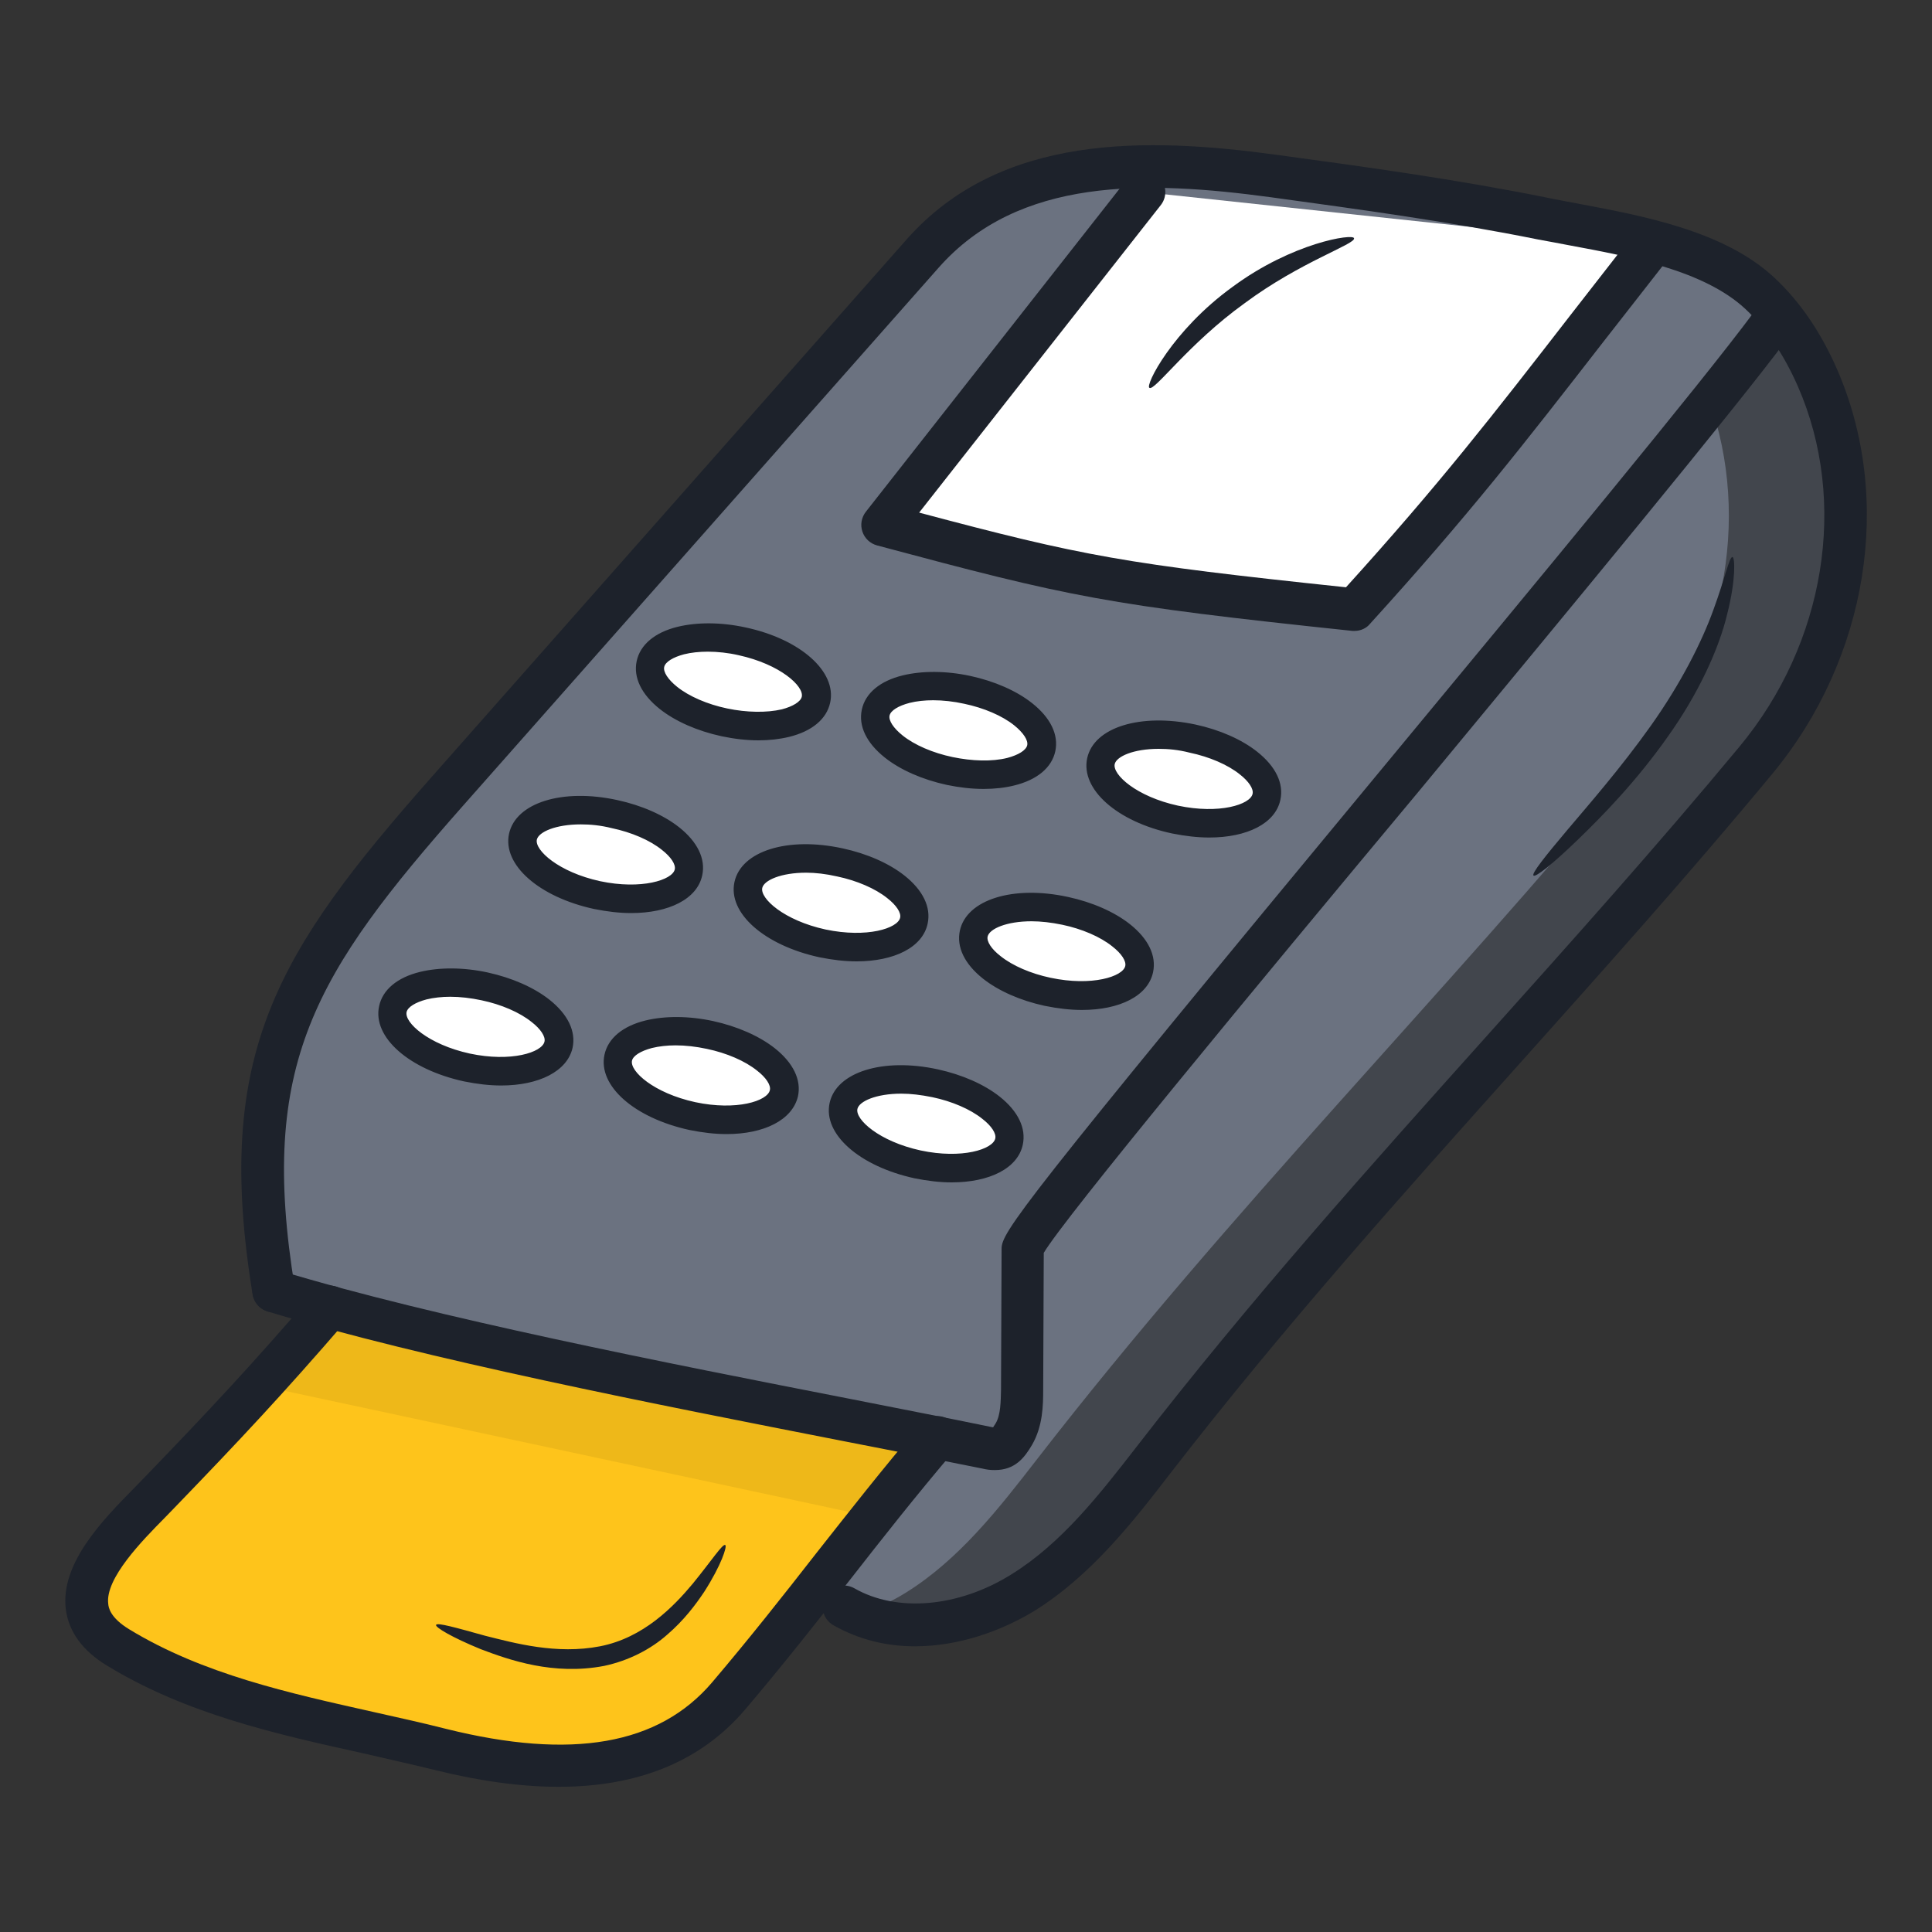 <svg width="40" height="40" viewBox="0 0 40 40" fill="none" xmlns="http://www.w3.org/2000/svg">
<rect x="0" y="0" width="40" height="40" fill="#333333" stroke="none"/>
<path d="M5.664 26.728C4.877 21.904 6.155 19.898 9.258 16.383C12.537 12.674 15.816 8.965 19.095 5.25C20.937 3.159 23.858 3.298 26.38 3.643C28.234 3.898 30.095 4.153 31.931 4.522C33.349 4.807 35.319 5.037 36.434 6.068C36.943 6.54 37.337 7.146 37.628 7.819C38.774 10.45 38.18 13.528 36.349 15.734C32.234 20.698 27.925 24.995 23.883 30.213C23.089 31.237 22.27 32.286 21.168 32.971C20.064 33.656 18.598 33.904 17.477 33.262" fill="#6B7280"/>
<path opacity="0.5" d="M37.629 7.825C37.393 7.286 37.09 6.795 36.72 6.377C36.55 7.153 36.102 7.856 35.374 8.25C36.289 10.783 35.665 13.65 33.932 15.741C29.817 20.704 25.508 25.001 21.465 30.219C20.671 31.244 19.853 32.292 18.75 32.977C18.459 33.159 18.138 33.304 17.805 33.419C18.877 33.856 20.168 33.595 21.168 32.977C22.271 32.292 23.09 31.25 23.884 30.219C27.926 25.001 32.235 20.704 36.35 15.741C38.18 13.534 38.774 10.456 37.629 7.825Z" fill="#1A1A1A"/>
<path d="M6.827 27.061C5.53 28.564 4.664 29.491 3.282 30.921C2.506 31.721 0.876 33.164 2.439 34.109C4.47 35.345 6.87 35.654 9.118 36.218C11.161 36.727 13.573 36.879 15.07 35.115C16.658 33.248 17.809 31.624 19.397 29.764L6.827 27.061Z" fill="#FEC41B"/>
<path d="M18.174 31.315C18.774 30.557 18.713 30.576 19.404 29.763L6.829 27.066C6.023 28 6.041 27.933 5.344 28.678L17.641 31.315H18.174Z" fill="black" fill-opacity="0.063"/>
<path d="M23.682 3.977C21.876 6.274 20.076 8.57 18.27 10.867C22.342 11.958 23.021 12.098 28.045 12.625C30.573 9.849 31.682 8.304 34.197 5.098" fill="white"/>
<path d="M11.567 21.626C11.667 21.161 10.982 20.619 10.036 20.415C9.09 20.211 8.243 20.423 8.142 20.887C8.042 21.352 8.727 21.894 9.673 22.098C10.619 22.302 11.466 22.09 11.567 21.626Z" fill="white"/>
<path d="M16.231 22.626C16.331 22.161 15.646 21.619 14.7 21.415C13.754 21.211 12.907 21.423 12.806 21.887C12.706 22.352 13.392 22.894 14.337 23.098C15.283 23.302 16.131 23.09 16.231 22.626Z" fill="white"/>
<path d="M20.899 23.628C20.999 23.163 20.314 22.621 19.368 22.417C18.422 22.213 17.575 22.425 17.474 22.889C17.374 23.354 18.059 23.896 19.005 24.1C19.951 24.304 20.799 24.092 20.899 23.628Z" fill="white"/>
<path d="M14.266 18.052C14.366 17.587 13.681 17.045 12.735 16.841C11.79 16.637 10.942 16.848 10.842 17.313C10.741 17.778 11.427 18.32 12.372 18.523C13.318 18.727 14.166 18.516 14.266 18.052Z" fill="white"/>
<path d="M18.926 19.059C19.026 18.595 18.341 18.053 17.395 17.849C16.45 17.645 15.602 17.856 15.502 18.321C15.402 18.785 16.087 19.327 17.032 19.531C17.978 19.735 18.826 19.524 18.926 19.059Z" fill="white"/>
<path d="M23.594 20.061C23.694 19.597 23.009 19.055 22.063 18.851C21.118 18.647 20.27 18.858 20.17 19.323C20.07 19.787 20.755 20.329 21.7 20.533C22.646 20.737 23.494 20.526 23.594 20.061Z" fill="white"/>
<path d="M16.891 14.481C16.991 14.017 16.306 13.475 15.36 13.271C14.415 13.067 13.567 13.278 13.467 13.743C13.366 14.207 14.052 14.749 14.997 14.953C15.943 15.157 16.791 14.946 16.891 14.481Z" fill="white"/>
<path d="M21.559 15.483C21.659 15.018 20.974 14.477 20.028 14.273C19.082 14.069 18.235 14.28 18.135 14.745C18.034 15.209 18.72 15.751 19.665 15.955C20.611 16.159 21.459 15.948 21.559 15.483Z" fill="white"/>
<path d="M26.227 16.485C26.327 16.02 25.642 15.479 24.696 15.275C23.75 15.071 22.903 15.282 22.802 15.747C22.702 16.211 23.388 16.753 24.333 16.957C25.279 17.161 26.127 16.95 26.227 16.485Z" fill="white"/>
<path d="M18.945 34.085C18.376 34.085 17.8 33.958 17.255 33.649C17.043 33.528 16.97 33.261 17.091 33.049C17.212 32.837 17.479 32.764 17.691 32.885C18.57 33.388 19.843 33.279 20.933 32.6C21.982 31.952 22.77 30.934 23.533 29.952C25.891 26.904 28.376 24.134 30.782 21.449C32.509 19.522 34.291 17.534 36.012 15.461C37.794 13.316 38.267 10.388 37.224 8.001C36.933 7.34 36.57 6.801 36.133 6.394C35.273 5.594 33.733 5.31 32.491 5.079C32.267 5.037 32.048 4.994 31.843 4.958C30.012 4.588 28.133 4.334 26.321 4.085C23.727 3.734 21.091 3.661 19.43 5.546L9.594 16.673C6.521 20.152 5.345 22.031 6.103 26.655C6.139 26.898 5.982 27.122 5.739 27.164C5.503 27.207 5.273 27.043 5.23 26.8C4.418 21.819 5.733 19.716 8.933 16.091L18.77 4.958C20.715 2.758 23.739 2.837 26.442 3.207C28.273 3.455 30.164 3.716 32.024 4.091C32.224 4.134 32.436 4.17 32.655 4.213C34.006 4.467 35.691 4.776 36.733 5.746C37.261 6.237 37.697 6.873 38.036 7.649C39.206 10.34 38.679 13.625 36.691 16.025C34.964 18.11 33.17 20.11 31.442 22.043C29.049 24.716 26.576 27.473 24.236 30.497C23.467 31.497 22.588 32.625 21.406 33.358C20.733 33.764 19.855 34.085 18.945 34.085Z" fill="#1D222B"/>
<path d="M11.568 36.994C10.798 36.994 9.944 36.879 9.016 36.649C8.525 36.528 8.028 36.419 7.531 36.303C5.725 35.904 3.865 35.491 2.216 34.485C1.707 34.176 1.422 33.782 1.362 33.316C1.247 32.364 2.131 31.467 2.78 30.806L2.968 30.613C4.331 29.201 5.204 28.267 6.495 26.77C6.653 26.588 6.931 26.564 7.119 26.722C7.301 26.879 7.325 27.158 7.168 27.346C5.865 28.855 4.98 29.8 3.604 31.225L3.41 31.425C2.95 31.891 2.174 32.679 2.241 33.206C2.247 33.279 2.277 33.491 2.677 33.734C4.198 34.661 5.992 35.055 7.725 35.443C8.234 35.558 8.738 35.667 9.234 35.794C11.841 36.443 13.64 36.128 14.744 34.831C15.531 33.904 16.228 33.019 16.895 32.164C17.574 31.303 18.271 30.413 19.071 29.473C19.228 29.285 19.507 29.267 19.695 29.425C19.883 29.582 19.901 29.861 19.744 30.049C18.956 30.976 18.259 31.861 17.592 32.716C16.913 33.576 16.216 34.467 15.416 35.407C14.513 36.461 13.222 36.994 11.568 36.994Z" fill="#1D222B"/>
<path d="M20.598 30.436C20.512 30.437 20.426 30.427 20.343 30.406C19.471 30.23 18.495 30.036 17.458 29.836C13.592 29.078 8.786 28.139 5.537 27.151C5.482 27.134 5.43 27.106 5.386 27.069C5.341 27.032 5.304 26.987 5.277 26.936C5.25 26.884 5.234 26.828 5.228 26.771C5.223 26.713 5.229 26.655 5.246 26.6C5.263 26.544 5.291 26.493 5.328 26.448C5.365 26.404 5.411 26.367 5.462 26.34C5.565 26.285 5.686 26.274 5.798 26.309C9.004 27.278 13.786 28.218 17.634 28.969C18.671 29.175 19.652 29.363 20.525 29.545C20.537 29.545 20.549 29.551 20.561 29.551C20.573 29.533 20.592 29.503 20.616 29.466C20.719 29.291 20.719 29.012 20.725 28.769L20.737 25.854C20.737 25.515 21.077 25.012 28.683 15.83C31.889 11.957 35.204 7.957 36.301 6.478C36.446 6.284 36.719 6.242 36.919 6.387C37.113 6.533 37.155 6.806 37.01 7.006C35.895 8.503 32.574 12.515 29.361 16.4C25.919 20.527 22.04 25.212 21.61 25.939L21.598 28.769C21.598 29.09 21.592 29.527 21.367 29.915C21.21 30.181 21.016 30.436 20.598 30.436Z" fill="#1D222B"/>
<path d="M28.049 13.062H28C22.873 12.522 22.164 12.365 18.158 11.292C18.087 11.273 18.023 11.237 17.97 11.187C17.917 11.137 17.878 11.075 17.855 11.006C17.832 10.937 17.826 10.863 17.839 10.791C17.852 10.72 17.882 10.652 17.927 10.595L23.339 3.704C23.375 3.658 23.419 3.62 23.47 3.592C23.52 3.563 23.576 3.545 23.633 3.538C23.691 3.531 23.749 3.536 23.805 3.552C23.86 3.568 23.913 3.595 23.958 3.631C24.152 3.783 24.182 4.062 24.03 4.25L19.03 10.613C22.424 11.516 23.267 11.674 27.867 12.159C29.8 10.025 30.891 8.619 32.521 6.516C32.921 6.001 33.358 5.444 33.843 4.819C33.994 4.625 34.267 4.595 34.461 4.747C34.655 4.898 34.685 5.177 34.533 5.365C34.048 5.983 33.618 6.54 33.212 7.056C31.527 9.225 30.412 10.662 28.364 12.916C28.291 13.007 28.17 13.062 28.049 13.062ZM10.376 22.474C10.133 22.474 9.879 22.444 9.606 22.389C8.467 22.14 7.709 21.474 7.849 20.831C7.921 20.492 8.224 20.237 8.697 20.122C9.097 20.025 9.594 20.025 10.097 20.134C10.6 20.244 11.055 20.444 11.376 20.698C11.758 21.001 11.927 21.353 11.855 21.692C11.745 22.183 11.152 22.474 10.376 22.474ZM9.321 20.637C9.146 20.637 8.976 20.656 8.83 20.692C8.6 20.753 8.442 20.85 8.418 20.953C8.37 21.171 8.867 21.625 9.727 21.813C10.582 21.995 11.224 21.789 11.273 21.565C11.297 21.462 11.194 21.304 11.006 21.159C10.758 20.959 10.376 20.795 9.97 20.71C9.745 20.662 9.527 20.637 9.321 20.637ZM15.043 23.48C14.8 23.48 14.546 23.45 14.273 23.395C13.133 23.146 12.376 22.48 12.515 21.837C12.588 21.498 12.891 21.244 13.364 21.128C13.764 21.031 14.261 21.031 14.764 21.14C15.267 21.25 15.721 21.45 16.043 21.704C16.424 22.007 16.594 22.359 16.521 22.698C16.406 23.189 15.818 23.48 15.043 23.48ZM13.988 21.643C13.812 21.643 13.643 21.662 13.497 21.698C13.267 21.759 13.109 21.856 13.085 21.959C13.036 22.177 13.533 22.631 14.394 22.819C15.248 23.001 15.891 22.795 15.939 22.571C15.964 22.468 15.861 22.31 15.673 22.165C15.424 21.965 15.043 21.801 14.636 21.716C14.412 21.668 14.194 21.643 13.988 21.643ZM19.703 24.48C19.461 24.48 19.206 24.45 18.933 24.395C17.794 24.146 17.036 23.48 17.176 22.837C17.315 22.195 18.279 21.892 19.418 22.14C19.921 22.25 20.376 22.45 20.697 22.704C21.079 23.007 21.248 23.359 21.176 23.698C21.073 24.189 20.485 24.48 19.703 24.48ZM18.661 22.643C18.139 22.643 17.788 22.801 17.752 22.959C17.703 23.177 18.2 23.631 19.061 23.819C19.915 24.001 20.558 23.795 20.606 23.571C20.63 23.468 20.527 23.31 20.339 23.165C20.091 22.965 19.709 22.801 19.303 22.716C19.067 22.668 18.855 22.643 18.661 22.643ZM13.067 18.904C12.824 18.904 12.57 18.874 12.297 18.819C11.158 18.571 10.4 17.904 10.539 17.262C10.679 16.619 11.643 16.316 12.782 16.565C13.285 16.674 13.739 16.874 14.061 17.128C14.443 17.431 14.612 17.783 14.539 18.122C14.436 18.613 13.848 18.904 13.067 18.904ZM12.024 17.068C11.503 17.068 11.152 17.225 11.115 17.383C11.067 17.601 11.564 18.056 12.424 18.244C13.279 18.425 13.921 18.219 13.97 18.001C13.994 17.898 13.891 17.741 13.703 17.595C13.455 17.395 13.073 17.231 12.667 17.146C12.43 17.086 12.218 17.068 12.024 17.068ZM17.733 19.904C17.491 19.904 17.236 19.874 16.964 19.819C15.824 19.571 15.067 18.904 15.206 18.262C15.345 17.619 16.309 17.316 17.448 17.565C17.952 17.674 18.406 17.874 18.727 18.128C19.109 18.431 19.279 18.783 19.206 19.122C19.103 19.613 18.515 19.904 17.733 19.904ZM16.691 18.068C16.17 18.068 15.818 18.225 15.782 18.383C15.733 18.601 16.23 19.056 17.091 19.244C17.952 19.425 18.588 19.219 18.636 19.001C18.661 18.898 18.558 18.741 18.37 18.595C18.121 18.395 17.739 18.231 17.333 18.146C17.097 18.092 16.879 18.068 16.691 18.068ZM22.4 20.91C22.158 20.91 21.903 20.88 21.63 20.825C21.127 20.716 20.673 20.516 20.352 20.262C19.97 19.959 19.8 19.607 19.873 19.268C20.012 18.625 20.976 18.322 22.115 18.571C22.618 18.68 23.073 18.88 23.394 19.134C23.776 19.437 23.945 19.789 23.873 20.128C23.77 20.619 23.182 20.91 22.4 20.91ZM21.358 19.074C20.836 19.074 20.485 19.231 20.448 19.389C20.424 19.492 20.527 19.65 20.715 19.795C20.964 19.995 21.346 20.159 21.752 20.244C22.606 20.425 23.248 20.219 23.297 20.001C23.321 19.898 23.218 19.741 23.03 19.595C22.782 19.395 22.4 19.231 21.994 19.146C21.764 19.098 21.546 19.074 21.358 19.074ZM15.703 15.328C15.455 15.328 15.2 15.298 14.939 15.243C14.436 15.134 13.982 14.934 13.661 14.68C13.279 14.377 13.109 14.025 13.182 13.686C13.255 13.347 13.558 13.092 14.03 12.977C14.43 12.88 14.927 12.88 15.43 12.989C16.57 13.231 17.327 13.904 17.188 14.546C17.115 14.886 16.812 15.14 16.339 15.256C16.139 15.304 15.927 15.328 15.703 15.328ZM14.655 13.492C14.479 13.492 14.309 13.51 14.164 13.546C13.933 13.607 13.776 13.704 13.752 13.807C13.727 13.91 13.83 14.068 14.018 14.219C14.267 14.419 14.649 14.583 15.055 14.668C15.461 14.753 15.873 14.759 16.188 14.686C16.418 14.625 16.576 14.528 16.6 14.425C16.648 14.207 16.152 13.753 15.291 13.565C15.079 13.516 14.855 13.492 14.655 13.492ZM20.364 16.334C20.115 16.334 19.861 16.304 19.6 16.25C19.097 16.14 18.642 15.941 18.321 15.686C17.939 15.383 17.77 15.031 17.843 14.692C17.915 14.353 18.218 14.098 18.691 13.983C19.091 13.886 19.588 13.886 20.091 13.995C20.594 14.104 21.049 14.304 21.37 14.559C21.752 14.862 21.921 15.213 21.849 15.553C21.776 15.892 21.473 16.146 21 16.262C20.806 16.31 20.594 16.334 20.364 16.334ZM19.321 14.498C19.145 14.498 18.976 14.516 18.83 14.553C18.6 14.613 18.442 14.71 18.418 14.813C18.394 14.916 18.497 15.074 18.685 15.225C18.933 15.425 19.315 15.589 19.721 15.674C20.127 15.759 20.539 15.771 20.855 15.692C21.085 15.631 21.242 15.534 21.267 15.431C21.291 15.328 21.188 15.171 21 15.019C20.752 14.819 20.37 14.656 19.964 14.571C19.745 14.522 19.521 14.498 19.321 14.498ZM25.036 17.34C24.794 17.34 24.539 17.31 24.267 17.256C23.127 17.013 22.37 16.34 22.509 15.698C22.648 15.056 23.612 14.759 24.752 15.001C25.255 15.11 25.709 15.31 26.03 15.565C26.412 15.868 26.582 16.219 26.509 16.559C26.406 17.05 25.818 17.34 25.036 17.34ZM23.988 15.504C23.467 15.504 23.115 15.662 23.079 15.819C23.03 16.037 23.527 16.492 24.388 16.68C25.248 16.862 25.885 16.656 25.933 16.437C25.958 16.334 25.855 16.177 25.667 16.031C25.418 15.831 25.036 15.668 24.63 15.583C24.394 15.522 24.182 15.504 23.988 15.504Z" fill="#1D222B"/>
<path d="M31.749 18.127C31.707 18.085 31.986 17.733 32.446 17.188C32.907 16.642 33.555 15.903 34.18 15.024C34.804 14.145 35.24 13.279 35.477 12.618C35.719 11.957 35.804 11.521 35.87 11.533C35.919 11.539 35.943 11.994 35.761 12.709C35.592 13.424 35.167 14.363 34.519 15.267C33.877 16.176 33.18 16.891 32.658 17.394C32.143 17.891 31.792 18.169 31.749 18.127ZM28.034 4.933C28.07 5.054 26.925 5.418 25.767 6.279C24.598 7.121 23.907 8.103 23.798 8.03C23.701 7.988 24.27 6.842 25.519 5.939C26.755 5.024 28.022 4.83 28.034 4.933ZM15.016 31.988C15.058 32.012 14.937 32.4 14.58 32.957C14.398 33.23 14.155 33.551 13.816 33.842C13.483 34.139 13.022 34.382 12.507 34.491C11.458 34.691 10.549 34.37 9.955 34.145C9.349 33.897 9.01 33.691 9.028 33.642C9.052 33.588 9.434 33.697 10.046 33.867C10.652 34.018 11.519 34.26 12.422 34.085C13.325 33.909 13.949 33.26 14.343 32.788C14.743 32.297 14.961 31.957 15.016 31.988Z" fill="#1D222B"/>
</svg>
